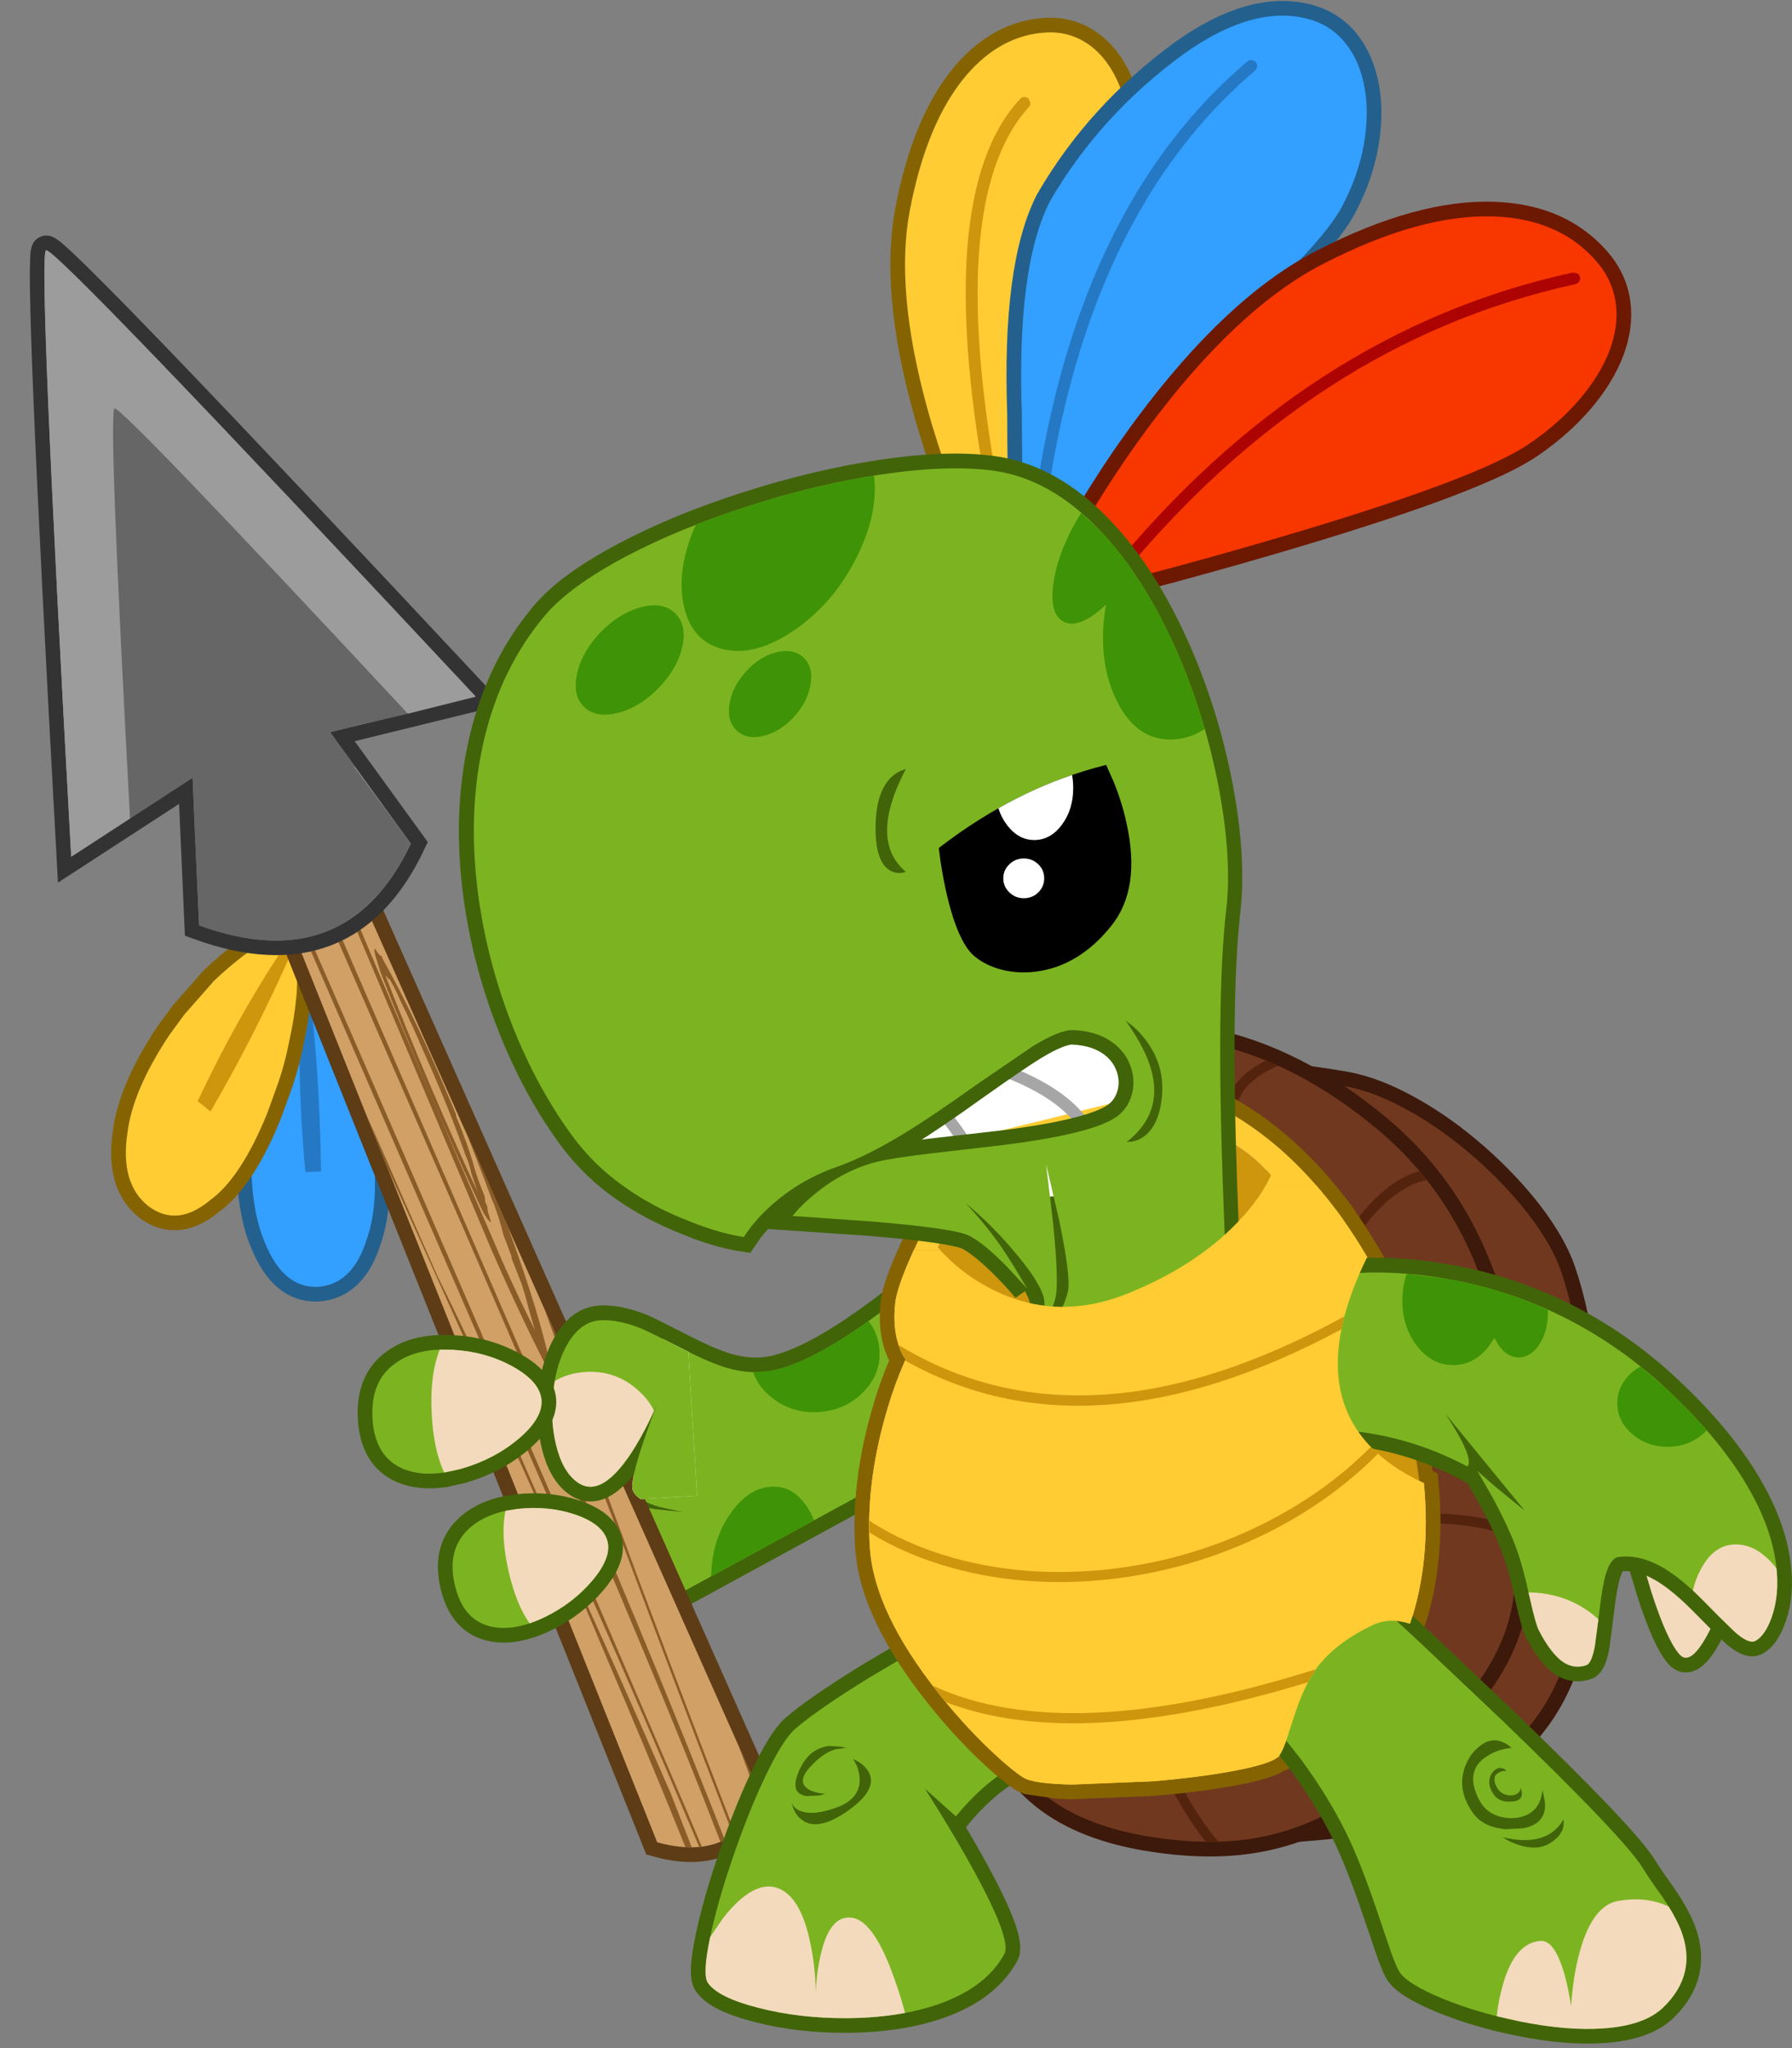 <?xml version="1.0" encoding="UTF-8" standalone="no"?>
<svg xmlns:xlink="http://www.w3.org/1999/xlink" height="628.2px" width="549.85px" xmlns="http://www.w3.org/2000/svg">
  <rect width="100%" height="100%" fill="#808080" stroke="none"/>
  <g transform="matrix(1.0, 0.0, 0.0, 1.0, 289.3, 334.0)">
    <path d="M88.35 -4.1 L95.0 -4.05 Q107.05 -3.65 123.1 -0.9 132.4 0.7 143.3 6.85 153.5 12.55 163.3 21.15 172.85 29.55 179.85 38.65 187.0 48.05 189.7 55.95 194.3 69.35 196.35 88.0 198.15 104.75 197.7 123.55 197.25 140.95 194.95 156.15 192.7 171.1 189.4 179.45 184.6 191.45 175.55 200.3 166.75 208.9 151.85 216.65 139.55 223.0 117.4 225.7 L103.4 226.9 97.7 227.15 86.2 -3.95 88.35 -4.1" fill="#ffffff" fill-rule="evenodd" stroke="none"/>
    <path d="M88.35 -4.1 L86.2 -3.95 97.7 227.15 103.4 226.9 117.4 225.7 Q139.55 223.0 151.85 216.65 166.75 208.9 175.55 200.3 184.6 191.45 189.4 179.45 192.7 171.1 194.95 156.15 197.25 140.95 197.7 123.55 198.15 104.75 196.35 88.0 194.3 69.35 189.7 55.95 187.0 48.05 179.85 38.65 172.85 29.55 163.3 21.15 153.5 12.55 143.3 6.85 132.4 0.7 123.1 -0.9 107.05 -3.65 95.0 -4.05 L88.35 -4.1 Z" fill="none" stroke="#3c190a" stroke-linecap="round" stroke-linejoin="miter" stroke-miterlimit="3.0" stroke-width="9.0"/>
    <path d="M88.35 -4.1 L95.0 -4.05 Q107.05 -3.65 123.1 -0.9 132.4 0.7 143.3 6.85 153.5 12.55 163.3 21.15 172.85 29.55 179.85 38.65 187.0 48.05 189.7 55.95 194.3 69.35 196.35 88.0 198.15 104.75 197.7 123.55 197.25 140.95 194.95 156.15 192.7 171.1 189.4 179.45 184.6 191.45 175.55 200.3 166.75 208.9 151.85 216.65 139.55 223.0 117.4 225.7 L103.4 226.9 97.7 227.15 86.2 -3.95 88.35 -4.1" fill="#70381f" fill-rule="evenodd" stroke="none"/>
    <path d="M-92.6 73.45 Q-89.7 74.7 -79.8 79.75 -71.6 83.95 -66.45 85.5 -58.9 87.7 -52.35 86.4 -40.2 83.95 -20.55 69.55 -10.75 62.4 -3.3 55.6 L-7.9 86.45 -12.45 117.55 -92.85 161.35 -108.2 125.7 Q-102.4 124.35 -96.9 116.9 L-97.6 119.5 Q-98.25 122.55 -97.4 125.05 -96.6 127.55 -88.15 128.9 L-79.85 129.75 -87.0 128.2 Q-94.35 126.0 -95.2 122.9 -95.8 120.55 -92.85 111.15 -90.8 104.8 -87.8 96.9 -90.7 103.65 -94.4 109.75 -104.55 126.25 -112.25 120.55 -116.75 117.25 -118.7 109.1 -120.55 101.45 -119.55 92.7 -118.5 83.7 -114.95 77.85 -110.95 71.3 -105.1 70.95 -99.65 70.65 -92.6 73.45" fill="#ffffff" fill-rule="evenodd" stroke="none"/>
    <path d="M-92.6 73.45 Q-99.65 70.65 -105.1 70.95 -110.95 71.3 -114.95 77.85 -118.5 83.7 -119.55 92.7 -120.55 101.45 -118.7 109.1 -116.75 117.25 -112.25 120.55 -104.55 126.25 -94.4 109.75 -90.7 103.65 -87.8 96.9 -90.8 104.8 -92.85 111.15 -95.8 120.55 -95.2 122.9 -94.35 126.0 -87.0 128.2 L-79.85 129.75 -88.15 128.9 Q-96.6 127.55 -97.4 125.05 -98.25 122.55 -97.6 119.5 L-96.9 116.9 Q-102.4 124.35 -108.2 125.7 L-92.85 161.35 -12.45 117.55 -7.9 86.45 -3.3 55.6 Q-10.75 62.4 -20.55 69.55 -40.2 83.95 -52.35 86.4 -58.9 87.7 -66.45 85.5 -71.6 83.95 -79.8 79.75 -89.7 74.7 -92.6 73.45 Z" fill="none" stroke="#416409" stroke-linecap="round" stroke-linejoin="miter" stroke-miterlimit="3.0" stroke-width="9.0"/>
    <path d="M-92.6 73.45 Q-89.7 74.7 -79.8 79.75 -71.6 83.95 -66.45 85.5 -58.9 87.7 -52.35 86.4 -40.2 83.95 -20.55 69.55 -10.75 62.4 -3.3 55.6 L-7.9 86.45 -12.45 117.55 -92.85 161.35 -108.2 125.7 Q-102.4 124.35 -96.9 116.9 L-97.6 119.5 Q-98.25 122.55 -97.4 125.05 -96.6 127.55 -88.15 128.9 L-79.85 129.75 -87.0 128.2 Q-94.35 126.0 -95.2 122.9 -95.8 120.55 -92.85 111.15 -90.8 104.8 -87.8 96.9 -90.7 103.65 -94.4 109.75 -104.55 126.25 -112.25 120.55 -116.75 117.25 -118.7 109.1 -120.55 101.45 -119.55 92.7 -118.5 83.7 -114.95 77.85 -110.95 71.3 -105.1 70.95 -99.65 70.65 -92.6 73.45" fill="#7cb421" fill-rule="evenodd" stroke="none"/>
    <path d="M-58.2 86.9 L-52.35 86.4 Q-40.9 84.1 -22.8 71.2 -19.75 75.1 -19.45 80.2 -19.0 87.55 -24.5 93.05 -30.0 98.6 -38.15 99.1 -46.35 99.55 -52.45 94.7 -56.65 91.4 -58.2 86.9 M-39.55 132.3 L-71.1 149.5 -71.0 147.35 Q-70.3 137.25 -64.9 129.85 -59.6 122.4 -52.7 122.0 -45.85 121.55 -41.5 128.45 -40.35 130.2 -39.55 132.3" fill="#3f9306" fill-rule="evenodd" stroke="none"/>
    <path d="M-185.8 -22.1 Q-188.65 -27.9 -191.45 -31.0 -193.45 -32.95 -196.0 -33.15 -198.2 -32.6 -200.2 -30.5 -202.95 -27.25 -205.25 -21.0 -207.45 -14.65 -209.0 -8.3 -210.4 -1.5 -211.45 6.35 L-212.1 14.55 Q-213.05 35.7 -207.95 47.3 -202.3 61.1 -191.85 60.7 -181.1 60.0 -176.8 46.2 -172.45 34.15 -175.5 13.0 L-177.0 4.7 Q-178.25 -2.5 -180.95 -10.05 -183.0 -16.35 -185.8 -22.1" fill="#ffffff" fill-rule="evenodd" stroke="none"/>
    <path d="M-185.8 -22.1 Q-188.65 -27.9 -191.45 -31.0 -193.45 -32.95 -196.0 -33.15 -198.2 -32.6 -200.2 -30.5 -202.95 -27.25 -205.25 -21.0 -207.45 -14.65 -209.0 -8.3 -210.4 -1.5 -211.45 6.35 L-212.1 14.55 Q-213.05 35.7 -207.95 47.3 -202.3 61.1 -191.85 60.7 -181.1 60.0 -176.8 46.2 -172.45 34.15 -175.5 13.0 L-177.0 4.7 Q-178.25 -2.5 -180.95 -10.05 -183.0 -16.35 -185.8 -22.1 Z" fill="none" stroke="#23608e" stroke-linecap="square" stroke-linejoin="miter" stroke-miterlimit="3.0" stroke-width="9.0"/>
    <path d="M-191.45 -31.0 Q-193.45 -32.95 -196.0 -33.15 -198.2 -32.6 -200.2 -30.5 -202.95 -27.25 -205.25 -21.0 -207.45 -14.65 -209.0 -8.3 -210.4 -1.5 -211.45 6.35 L-212.1 14.55 Q-213.05 35.7 -207.95 47.3 -202.3 61.1 -191.85 60.7 -181.1 60.0 -176.8 46.2 -172.45 34.15 -175.5 13.0 L-177.0 4.7 Q-178.25 -2.5 -180.95 -10.05 -183.0 -16.35 -185.8 -22.1 -188.65 -27.9 -191.45 -31.0" fill="#339fff" fill-rule="evenodd" stroke="none"/>
    <path d="M-195.6 -41.25 L-196.4 -41.2 Q-198.8 -8.4 -195.6 25.5 L-190.8 25.3 Q-191.15 -8.05 -195.6 -41.25" fill="#2579c4" fill-rule="evenodd" stroke="none"/>
    <path d="M-198.5 -39.75 Q-199.15 -42.7 -201.0 -44.7 -203.05 -45.7 -205.7 -45.4 -209.5 -44.6 -214.4 -41.05 -219.3 -37.3 -223.65 -33.15 L-232.8 -22.75 -237.4 -16.45 Q-248.6 0.45 -250.2 13.5 -252.5 28.85 -243.95 35.8 -235.05 42.65 -224.8 34.1 -215.4 27.25 -207.4 7.7 L-204.5 -0.3 Q-202.0 -7.1 -200.45 -15.15 -198.95 -21.8 -198.35 -28.5 -197.8 -35.25 -198.5 -39.75" fill="#ffffff" fill-rule="evenodd" stroke="none"/>
    <path d="M-198.5 -39.75 Q-199.15 -42.7 -201.0 -44.7 -203.05 -45.7 -205.7 -45.4 -209.5 -44.6 -214.4 -41.05 -219.3 -37.3 -223.65 -33.15 L-232.8 -22.75 -237.4 -16.45 Q-248.6 0.45 -250.2 13.5 -252.5 28.85 -243.95 35.8 -235.05 42.65 -224.8 34.1 -215.4 27.25 -207.4 7.7 L-204.5 -0.3 Q-202.0 -7.1 -200.45 -15.15 -198.95 -21.8 -198.35 -28.5 -197.8 -35.25 -198.5 -39.75 Z" fill="none" stroke="#856301" stroke-linecap="square" stroke-linejoin="miter" stroke-miterlimit="3.0" stroke-width="9.0"/>
    <path d="M-214.4 -41.05 Q-219.3 -37.3 -223.65 -33.15 L-232.8 -22.75 -237.4 -16.45 Q-248.6 0.45 -250.2 13.5 -252.5 28.85 -243.95 35.8 -235.05 42.65 -224.8 34.1 -215.4 27.25 -207.4 7.7 L-204.5 -0.3 Q-202.0 -7.1 -200.45 -15.15 -198.95 -21.8 -198.35 -28.5 -197.8 -35.25 -198.5 -39.75 -199.15 -42.7 -201.0 -44.7 -203.05 -45.7 -205.7 -45.4 -209.5 -44.6 -214.4 -41.05" fill="#ffcc33" fill-rule="evenodd" stroke="none"/>
    <path d="M-195.8 -51.35 L-196.45 -51.9 Q-214.5 -26.4 -228.65 3.75 L-224.7 6.9 Q-208.55 -20.85 -195.8 -51.35" fill="#cd960d" fill-rule="evenodd" stroke="none"/>
    <path d="M-205.5 -63.5 L-87.65 231.05 Q-64.7 237.45 -55.55 217.5 L-184.45 -72.4 -205.5 -63.5" fill="#ffffff" fill-rule="evenodd" stroke="none"/>
    <path d="M-205.5 -63.5 L-87.65 231.05 Q-64.7 237.45 -55.55 217.5 L-184.45 -72.4 -205.5 -63.5 Z" fill="none" stroke="#5d3c16" stroke-linecap="square" stroke-linejoin="miter" stroke-miterlimit="3.0" stroke-width="9.0"/>
    <path d="M-205.5 -63.5 L-87.65 231.05 Q-64.7 237.45 -55.55 217.5 L-184.45 -72.4 -205.5 -63.5" fill="#d0a067" fill-rule="evenodd" stroke="none"/>
    <path d="M-189.1 -70.5 L-138.55 49.2 Q-130.0 68.8 -122.1 84.25 -119.05 90.3 -120.05 86.65 -123.2 70.35 -133.45 42.35 L-147.45 10.35 Q-142.75 22.15 -138.4 33.85 L-137.95 34.85 -137.55 35.85 Q-135.95 40.15 -134.85 44.7 L-132.35 51.3 -132.35 51.9 -131.85 53.15 -129.2 59.9 -128.4 62.5 -127.95 64.1 -126.45 69.65 -125.1 74.1 Q-129.55 65.35 -134.55 54.25 -162.15 -9.3 -187.95 -71.0 L-189.1 -70.5 M-195.4 -67.85 L-155.1 24.45 Q-122.9 98.15 -92.1 171.8 -79.4 201.95 -68.2 231.0 L-66.85 230.45 Q-87.7 177.3 -111.7 121.55 L-194.05 -68.4 -195.4 -67.85 M-173.5 -41.8 Q-174.05 -43.05 -174.25 -42.95 -174.7 -42.75 -173.9 -40.2 L-172.55 -35.8 Q-158.4 0.25 -141.95 35.95 L-140.85 38.15 -139.85 39.75 -139.3 40.4 -138.85 40.8 -138.65 40.7 -138.85 40.2 -139.35 38.4 Q-139.7 37.65 -139.75 36.2 L-140.15 35.2 -140.4 34.7 Q-140.6 34.2 -140.4 34.1 L-140.65 32.75 Q-142.45 28.5 -143.7 24.35 -145.55 17.5 -149.3 8.5 L-149.45 7.65 -149.65 7.15 -151.35 3.15 -152.4 0.65 Q-162.15 -22.5 -171.75 -39.65 L-172.3 -40.9 Q-172.75 -40.7 -173.05 -41.4 L-173.5 -41.8 M-175.75 -52.9 L-184.35 -72.5 -185.45 -72.05 -185.75 -72.8 Q-180.65 -63.15 -175.75 -52.9 M-203.5 -64.4 L-183.45 -18.2 -108.1 155.35 Q-91.0 193.95 -74.7 232.6 L-73.9 232.55 -79.45 219.35 -126.05 110.9 Q-164.2 22.45 -202.4 -64.9 L-203.5 -64.4 M-112.45 90.8 L-114.35 85.1 -122.05 68.1 -116.95 82.05 Q-115.8 85.4 -115.0 89.2 -113.75 92.8 -112.85 96.85 L-112.65 97.9 Q-112.45 98.4 -112.7 98.5 L-112.15 99.75 -111.3 102.3 -110.8 103.55 -110.45 104.3 -109.6 106.3 -109.65 106.9 -109.15 108.15 Q-109.35 108.25 -109.0 109.0 L-108.05 111.25 -107.55 112.5 -107.8 113.2 -106.75 115.7 -106.3 116.7 -105.2 120.6 -104.55 122.1 Q-104.25 122.85 -104.25 123.45 -103.95 124.2 -103.95 124.8 L-98.1 139.9 Q-81.6 184.1 -64.35 228.8 L-63.65 228.5 Q-84.35 175.0 -102.65 125.4 -103.15 122.35 -104.8 117.75 -107.7 109.05 -109.5 101.55 -110.1 98.85 -110.85 97.1 L-111.45 94.5 Q-111.45 93.9 -112.45 90.8 M-170.55 -34.25 Q-170.05 -33.6 -169.8 -33.7 -168.05 -30.9 -166.6 -27.4 -162.9 -19.9 -159.3 -11.4 -151.4 6.15 -146.6 19.95 L-146.3 20.7 Q-145.2 23.2 -144.75 25.65 L-142.75 31.6 Q-157.9 -1.1 -170.8 -34.15 -171.0 -34.65 -170.75 -34.75 L-170.55 -34.25 M-103.4 173.9 Q-90.5 204.05 -78.95 232.6 L-77.0 232.7 -83.5 216.05 Q-102.05 173.35 -120.9 132.5 L-128.6 114.9 Q-142.05 83.6 -154.95 57.6 L-160.75 44.5 -173.4 15.7 -177.95 5.6 -176.45 9.05 -170.4 24.15 -169.85 25.4 -109.5 159.45 -103.4 173.9 M-62.1 202.6 L-63.35 199.6 -54.05 224.75 Q-55.1 221.7 -56.25 218.95 L-55.5 217.45 -62.1 202.6" fill="#8a5c28" fill-rule="evenodd" stroke="none"/>
    <path d="M-188.05 -109.45 L-143.35 -120.4 Q-272.4 -258.4 -275.15 -257.25 -277.65 -256.2 -267.45 -71.3 L-230.2 -95.5 -228.2 -50.2 Q-182.9 -33.8 -163.25 -75.25 L-188.05 -109.45" fill="#ffffff" fill-rule="evenodd" stroke="none"/>
    <path d="M-188.05 -109.45 L-163.25 -75.25 Q-182.9 -33.8 -228.2 -50.2 L-230.2 -95.5 -267.45 -71.3 Q-277.65 -256.2 -275.15 -257.25 -272.4 -258.4 -143.35 -120.4 L-188.05 -109.45 Z" fill="none" stroke="#333333" stroke-linecap="square" stroke-linejoin="miter" stroke-miterlimit="3.0" stroke-width="9.0"/>
    <path d="M-188.05 -109.45 L-143.35 -120.4 Q-272.4 -258.4 -275.15 -257.25 -277.65 -256.2 -267.45 -71.3 L-230.2 -95.5 -228.2 -50.2 Q-182.9 -33.8 -163.25 -75.25 L-188.05 -109.45" fill="#9c9c9c" fill-rule="evenodd" stroke="none"/>
    <path d="M-249.4 -82.95 Q-256.15 -207.85 -254.15 -208.7 -252.15 -209.55 -164.15 -115.1 L-143.4 -120.3 Q-272.45 -258.3 -275.2 -257.15 -277.7 -256.1 -267.45 -71.2 L-249.4 -82.95" fill="#9c9c9c" fill-rule="evenodd" stroke="none"/>
    <path d="M-249.4 -82.95 L-230.2 -95.45 -229.6 -80.1 -228.2 -50.15 Q-182.95 -33.7 -163.3 -75.25 L-180.6 -98.8 -180.35 -98.9 -188.05 -109.45 -164.15 -115.1 Q-252.15 -209.55 -254.15 -208.7 -256.15 -207.85 -249.4 -82.95" fill="#666666" fill-rule="evenodd" stroke="none"/>
    <path d="M-90.0 74.65 L-79.8 79.75 -78.1 80.6 -75.4 124.75 -92.7 125.8 Q-94.75 124.5 -95.2 122.9 -95.8 120.55 -92.85 111.15 -90.8 104.8 -87.8 96.9 -90.7 103.65 -94.4 109.75 -104.55 126.25 -112.25 120.55 -116.75 117.25 -118.7 109.1 -120.55 101.45 -119.55 92.7 -118.5 83.7 -114.95 77.85 -110.95 71.3 -105.1 70.95 -99.65 70.65 -92.6 73.45 L-90.0 74.65" fill="#ffffff" fill-rule="evenodd" stroke="none"/>
    <path d="M-90.0 74.65 L-92.6 73.45 Q-99.65 70.65 -105.1 70.95 -110.95 71.3 -114.95 77.85 -118.5 83.7 -119.55 92.7 -120.55 101.45 -118.7 109.1 -116.75 117.25 -112.25 120.55 -104.55 126.25 -94.4 109.75 -90.7 103.65 -87.8 96.9" fill="none" stroke="#416409" stroke-linecap="round" stroke-linejoin="miter" stroke-miterlimit="3.0" stroke-width="9.0"/>
    <path d="M-92.6 73.45 Q-89.7 74.7 -79.8 79.75 L-78.1 80.6 -75.4 124.75 -92.7 125.8 Q-94.75 124.5 -95.2 122.9 -95.8 120.55 -92.85 111.15 -90.8 104.8 -87.8 96.9 -90.7 103.65 -94.4 109.75 -104.55 126.25 -112.25 120.55 -116.75 117.25 -118.7 109.1 -120.55 101.45 -119.55 92.7 -118.5 83.7 -114.95 77.85 -110.95 71.3 -105.1 70.95 -99.65 70.65 -92.6 73.45" fill="#7cb421" fill-rule="evenodd" stroke="none"/>
    <path d="M-109.6 86.8 Q-100.5 86.25 -93.7 92.25 -90.4 95.1 -88.6 98.7 -91.2 104.45 -94.4 109.75 -104.55 126.25 -112.25 120.55 -116.75 117.25 -118.7 109.1 -120.55 101.45 -119.55 92.7 L-119.05 89.55 Q-114.85 87.1 -109.6 86.8" fill="#f3dabd" fill-rule="evenodd" stroke="none"/>
    <path d="M-167.95 84.1 Q-162.6 80.25 -154.35 79.95 L-150.4 80.0 Q-140.4 80.55 -132.2 85.0 -123.7 89.65 -123.15 95.3 -122.65 101.0 -130.35 107.45 -137.8 113.65 -147.8 116.5 L-153.0 117.65 Q-160.45 118.75 -165.85 116.4 -174.3 112.65 -175.0 101.15 -175.7 89.55 -167.95 84.1" fill="#ffffff" fill-rule="evenodd" stroke="none"/>
    <path d="M-167.95 84.1 Q-175.7 89.55 -175.0 101.15 -174.3 112.65 -165.85 116.4 -160.45 118.75 -153.0 117.65 L-147.8 116.5 Q-137.8 113.65 -130.35 107.45 -122.65 101.0 -123.15 95.3 -123.7 89.65 -132.2 85.0 -140.4 80.55 -150.4 80.0 L-154.35 79.95 Q-162.6 80.25 -167.95 84.1 Z" fill="none" stroke="#416409" stroke-linecap="round" stroke-linejoin="miter" stroke-miterlimit="3.0" stroke-width="9.0"/>
    <path d="M-175.0 101.15 Q-175.7 89.55 -167.95 84.1 -161.35 79.35 -150.4 80.0 -140.4 80.55 -132.2 85.0 -123.7 89.65 -123.15 95.3 -122.65 101.0 -130.35 107.45 -137.8 113.65 -147.8 116.5 -158.65 119.55 -165.85 116.4 -174.3 112.65 -175.0 101.15" fill="#7cb421" fill-rule="evenodd" stroke="none"/>
    <path d="M-156.8 100.3 Q-157.55 87.85 -154.35 79.95 L-150.4 80.0 Q-140.4 80.55 -132.2 85.0 -123.7 89.65 -123.15 95.3 -122.65 101.0 -130.35 107.45 -137.8 113.65 -147.8 116.5 L-153.0 117.65 Q-156.15 111.0 -156.8 100.3" fill="#f3dabd" fill-rule="evenodd" stroke="none"/>
    <path d="M-146.0 135.45 Q-141.7 131.05 -134.2 129.4 L-130.5 128.8 Q-121.15 127.75 -112.9 130.5 -104.4 133.4 -102.95 138.55 -101.5 143.65 -107.6 150.85 -113.45 157.75 -122.15 162.0 -124.55 163.15 -126.8 163.9 -133.45 166.15 -138.8 164.85 -147.2 162.85 -149.7 152.3 -152.25 141.8 -146.0 135.45" fill="#ffffff" fill-rule="evenodd" stroke="none"/>
    <path d="M-146.0 135.45 Q-152.25 141.8 -149.7 152.3 -147.2 162.85 -138.8 164.85 -133.45 166.15 -126.8 163.9 -124.55 163.15 -122.15 162.0 -113.45 157.75 -107.6 150.85 -101.5 143.65 -102.95 138.55 -104.4 133.4 -112.9 130.5 -121.15 127.75 -130.5 128.8 L-134.2 129.4 Q-141.7 131.05 -146.0 135.45 Z" fill="none" stroke="#416409" stroke-linecap="round" stroke-linejoin="miter" stroke-miterlimit="3.0" stroke-width="9.0"/>
    <path d="M-149.7 152.3 Q-152.25 141.8 -146.0 135.45 -140.65 130.0 -130.5 128.8 -121.15 127.75 -112.9 130.5 -104.4 133.4 -102.95 138.55 -101.5 143.65 -107.6 150.85 -113.45 157.75 -122.15 162.0 -131.65 166.55 -138.8 164.85 -147.2 162.85 -149.7 152.3" fill="#7cb421" fill-rule="evenodd" stroke="none"/>
    <path d="M-133.1 148.55 Q-135.8 137.2 -134.2 129.4 L-130.5 128.8 Q-121.15 127.75 -112.9 130.5 -104.4 133.4 -102.95 138.55 -101.5 143.65 -107.6 150.85 -113.45 157.75 -122.15 162.0 -124.55 163.15 -126.8 163.9 -130.75 158.35 -133.1 148.55" fill="#f3dabd" fill-rule="evenodd" stroke="none"/>
    <path d="M-22.4 180.45 L-7.5 171.65 10.95 188.2 29.35 204.45 Q16.0 208.5 4.0 223.1 L-5.5 214.6 -1.15 221.55 Q4.05 229.95 8.15 237.3 21.35 260.9 18.85 265.35 13.3 275.45 -0.9 280.55 -13.15 284.9 -29.55 285.0 -44.2 285.05 -56.7 281.8 -69.05 278.65 -72.1 274.15 -73.8 271.65 -71.45 260.4 -69.3 250.0 -64.6 236.2 -59.85 222.25 -54.8 211.55 -49.25 199.75 -45.4 196.35 -38.6 190.45 -22.4 180.45" fill="#ffffff" fill-rule="evenodd" stroke="none"/>
    <path d="M-22.4 180.45 Q-38.6 190.45 -45.4 196.35 -49.25 199.75 -54.8 211.55 -59.85 222.25 -64.6 236.2 -69.3 250.0 -71.45 260.4 -73.8 271.65 -72.1 274.15 -69.05 278.65 -56.7 281.8 -44.2 285.05 -29.55 285.0 -13.15 284.9 -0.9 280.55 13.3 275.45 18.85 265.35 21.35 260.9 8.15 237.3 4.05 229.95 -1.15 221.55 L-5.5 214.6 4.0 223.1 Q16.0 208.5 29.35 204.45 L10.95 188.2 -7.5 171.65 -22.4 180.45 Z" fill="none" stroke="#416409" stroke-linecap="round" stroke-linejoin="miter" stroke-miterlimit="3.0" stroke-width="9.0"/>
    <path d="M-22.4 180.45 L-7.5 171.65 10.95 188.2 29.35 204.45 Q16.0 208.5 4.0 223.1 L-5.5 214.6 -1.15 221.55 Q4.05 229.95 8.15 237.3 21.35 260.9 18.85 265.35 13.3 275.45 -0.9 280.55 -13.15 284.9 -29.55 285.0 -44.2 285.05 -56.7 281.8 -69.05 278.65 -72.1 274.15 -73.8 271.65 -71.45 260.4 -69.3 250.0 -64.6 236.2 -59.85 222.25 -54.8 211.55 -49.25 199.75 -45.4 196.35 -38.6 190.45 -22.4 180.45" fill="#7cb421" fill-rule="evenodd" stroke="none"/>
    <path d="M80.3 -14.4 Q107.65 -9.05 133.25 12.3 159.7 34.35 168.7 69.95 171.95 82.65 173.25 98.45 L174.0 111.15 174.5 122.25 175.65 141.2 Q176.05 151.4 174.65 158.75 172.85 168.05 167.7 176.75 161.95 186.5 151.15 197.05 139.75 208.2 129.65 215.25 119.3 222.45 109.15 226.2 99.05 229.95 88.0 230.7 77.35 231.45 64.55 229.5 43.6 226.35 31.35 216.6 27.5 213.55 25.0 210.25 L23.3 207.5 Q22.95 207.5 19.9 145.6 L58.1 -15.45 59.65 -15.65 64.1 -15.9 Q71.75 -16.05 80.3 -14.4" fill="#ffffff" fill-rule="evenodd" stroke="none"/>
    <path d="M80.3 -14.4 Q71.75 -16.05 64.1 -15.9 L59.65 -15.65 58.1 -15.45 19.9 145.6 Q22.95 207.5 23.3 207.5 L25.0 210.25 Q27.5 213.55 31.35 216.6 43.6 226.35 64.55 229.5 77.35 231.45 88.0 230.7 99.05 229.95 109.15 226.2 119.3 222.45 129.65 215.25 139.75 208.2 151.15 197.05 161.95 186.5 167.7 176.75 172.85 168.05 174.65 158.75 176.05 151.4 175.65 141.2 L174.5 122.25 174.0 111.15 173.25 98.45 Q171.95 82.65 168.7 69.95 159.7 34.35 133.25 12.3 107.65 -9.05 80.3 -14.4 Z" fill="none" stroke="#3c190a" stroke-linecap="round" stroke-linejoin="miter" stroke-miterlimit="3.0" stroke-width="9.0"/>
    <path d="M80.3 -14.4 Q107.65 -9.05 133.25 12.3 159.7 34.35 168.7 69.95 171.95 82.65 173.25 98.45 L174.0 111.15 174.5 122.25 175.65 141.2 Q176.05 151.4 174.65 158.75 172.85 168.05 167.7 176.75 161.95 186.5 151.15 197.05 139.75 208.2 129.65 215.25 119.3 222.45 109.15 226.2 99.05 229.95 88.0 230.7 77.35 231.45 64.55 229.5 43.6 226.35 31.35 216.6 27.5 213.55 25.0 210.25 L23.3 207.5 Q22.95 207.5 19.9 145.6 L58.1 -15.45 59.65 -15.65 64.1 -15.9 Q71.75 -16.05 80.3 -14.4" fill="#70381f" fill-rule="evenodd" stroke="none"/>
    <path d="M103.05 -7.2 Q88.6 -1.05 89.75 10.45 89.85 11.05 89.45 11.55 89.05 12.05 88.45 12.15 87.8 12.2 87.3 11.8 86.8 11.4 86.75 10.8 85.15 -1.75 99.15 -8.75 L99.1 -8.75 102.85 -7.15 103.05 -7.2 M146.25 25.2 L148.5 27.9 Q134.85 30.85 122.7 52.4 L121.8 53.1 120.65 53.0 119.95 52.05 Q119.75 51.45 120.05 50.9 132.35 29.05 146.25 25.2 M175.2 134.4 L175.45 137.8 Q159.5 131.0 131.05 134.25 130.4 134.35 129.9 133.95 129.4 133.55 129.35 132.95 129.25 132.3 129.7 131.8 130.05 131.3 130.7 131.25 159.3 127.95 175.75 134.6 L175.2 134.4 M64.15 200.95 Q63.95 200.35 64.2 199.8 64.45 199.2 65.05 199.0 65.65 198.75 66.2 199.0 L67.0 199.85 Q74.1 218.5 84.6 230.9 L80.65 230.9 Q70.95 218.65 64.15 200.95" fill="#54230d" fill-rule="evenodd" stroke="none"/>
    <path d="M99.2 29.35 L99.05 29.6 99.1 29.55 99.2 29.35 M117.3 32.8 L121.3 37.8 124.4 42.35 125.65 44.25 125.75 44.4 130.2 51.55 Q135.6 60.45 140.7 86.2 143.35 99.75 146.2 120.25 L147.6 120.9 Q149.85 144.95 143.35 164.05 L142.05 163.65 142.0 163.7 Q140.15 167.55 134.85 174.4 129.75 180.95 123.4 187.75 116.8 194.8 111.45 199.35 105.55 204.45 102.75 204.95 100.15 207.15 88.75 209.25 78.2 211.2 64.3 212.35 L39.6 213.35 37.7 213.3 37.3 213.25 36.25 213.25 35.3 213.2 26.3 211.9 24.8 211.25 Q21.0 208.9 14.05 202.3 5.9 194.45 -1.25 185.4 -21.05 160.5 -22.4 140.7 -23.65 121.65 -17.65 100.35 -15.8 93.7 -13.4 87.6 L-11.4 82.85 Q-12.55 81.55 -13.5 78.75 -15.45 73.1 -14.6 65.6 -14.05 60.7 -8.95 49.5 -6.25 43.55 -2.15 35.7 3.6 24.55 9.25 14.85 L40.0 7.3 70.8 -0.4 Q95.65 7.75 114.7 29.7 L117.3 32.8" fill="#ffffff" fill-rule="evenodd" stroke="none"/>
    <path d="M99.2 29.35 L99.1 29.55 99.05 29.6 99.2 29.35 M117.3 32.8 L121.3 37.8 124.4 42.35 125.65 44.25 125.75 44.4 130.2 51.55 Q135.6 60.45 140.7 86.2 143.35 99.75 146.2 120.25 L147.6 120.9 Q149.85 144.95 143.35 164.05 L142.05 163.65 142.0 163.7 Q140.15 167.55 134.85 174.4 129.75 180.95 123.4 187.75 116.8 194.8 111.45 199.35 105.55 204.45 102.75 204.95 100.15 207.15 88.75 209.25 78.2 211.2 64.3 212.35 L39.6 213.35 37.7 213.3 37.3 213.25 36.25 213.25 35.3 213.2 26.3 211.9 24.8 211.25 Q21.0 208.9 14.05 202.3 5.9 194.45 -1.25 185.4 -21.05 160.5 -22.4 140.7 -23.65 121.65 -17.65 100.35 -15.8 93.7 -13.4 87.6 L-11.4 82.85 Q-12.55 81.55 -13.5 78.75 -15.45 73.1 -14.6 65.6 -14.05 60.7 -8.95 49.5 -6.25 43.55 -2.15 35.7 3.6 24.55 9.25 14.85 L40.0 7.3 70.8 -0.4 Q95.65 7.75 114.7 29.7 L117.3 32.8" fill="none" stroke="#856301" stroke-linecap="round" stroke-linejoin="miter" stroke-miterlimit="3.0" stroke-width="9.0"/>
    <path d="M68.9 3.1 Q68.9 18.2 53.75 28.85 38.65 39.5 17.3 39.5 -4.05 39.5 -19.2 28.85 -34.25 18.2 -34.25 3.1 -34.25 -12.0 -19.2 -22.6 -4.05 -33.3 17.3 -33.3 38.65 -33.3 53.75 -22.6 68.9 -12.0 68.9 3.1" fill="#ffffff" fill-rule="evenodd" stroke="none"/>
    <path d="M143.35 164.05 Q137.05 162.0 131.95 164.4 121.75 169.2 115.8 176.2 111.3 181.5 107.55 193.1 L105.1 200.65 Q103.85 204.05 102.75 204.95 100.15 207.15 88.75 209.25 78.2 211.2 64.3 212.35 L39.6 213.35 Q27.85 213.1 24.8 211.25 21.0 208.9 14.05 202.3 5.9 194.45 -1.25 185.4 -21.05 160.5 -22.4 140.7 -23.65 121.65 -17.65 100.35 -15.8 93.7 -13.4 87.6 L-11.4 82.85 Q-12.55 81.55 -13.5 78.75 -15.45 73.1 -14.6 65.6 -13.8 58.1 -2.15 35.7 3.6 24.55 9.25 14.85 L40.0 7.3 70.8 -0.4 Q106.55 11.35 130.2 51.55 105.75 101.4 147.6 120.9 149.85 144.95 143.35 164.05 M92.0 39.2 Q96.1 34.7 98.75 30.15 L100.6 26.5 Q99.5 25.0 97.25 22.85 92.8 18.6 87.1 15.6 68.95 6.1 45.6 13.0 22.25 19.85 8.0 34.9 3.55 39.6 0.55 44.5 L-1.6 48.5 -0.55 49.75 2.55 52.8 Q7.9 57.7 14.3 61.05 34.55 71.7 56.8 62.7 78.95 53.75 92.0 39.2" fill="#ffcc33" fill-rule="evenodd" stroke="none"/>
    <path d="M99.05 29.6 L99.1 29.55 114.55 29.55 121.3 37.8 Q124.3 41.9 130.2 51.55 135.6 60.45 140.7 86.2 143.35 99.85 146.25 120.55 147.75 131.4 146.75 143.2 145.65 156.1 142.0 163.7 140.15 167.55 134.85 174.4 129.75 180.95 123.4 187.75 116.8 194.8 111.45 199.35 105.55 204.45 102.75 204.95 L88.5 207.35 64.1 210.65 Q30.25 214.6 24.8 211.25 21.0 208.9 14.05 202.3 5.9 194.45 -1.25 185.4 -21.05 160.5 -22.4 140.7 -23.65 121.65 -17.65 100.35 -15.8 93.7 -13.4 87.6 L-11.4 82.85 Q-12.55 81.55 -13.5 78.75 -15.45 73.1 -14.6 65.6 -14.05 60.7 -8.95 49.5 L-0.75 49.5 -1.6 48.5 0.55 44.5 Q3.55 39.6 8.0 34.9 22.25 19.85 45.6 13.0 68.95 6.1 87.1 15.6 92.8 18.6 97.25 22.85 99.5 25.0 100.6 26.5 L99.05 29.6" fill="#cd960d" fill-rule="evenodd" stroke="none"/>
    <path d="M214.5 144.65 L213.4 140.55 Q213.2 140.55 216.85 137.3 L220.5 134.1 241.85 150.0 Q239.4 157.6 236.15 164.35 229.75 177.8 225.95 173.35 222.1 168.9 217.4 154.3 L214.5 144.65" fill="#ffffff" fill-rule="evenodd" stroke="none"/>
    <path d="M214.5 144.65 L217.4 154.3 Q222.1 168.9 225.95 173.35 229.75 177.8 236.15 164.35 239.4 157.6 241.85 150.0 L220.5 134.1 216.85 137.3 Q213.2 140.55 213.4 140.55 L214.5 144.65 Z" fill="none" stroke="#416409" stroke-linecap="round" stroke-linejoin="miter" stroke-miterlimit="3.0" stroke-width="9.0"/>
    <path d="M214.5 144.65 L213.4 140.55 Q213.2 140.55 216.85 137.3 L220.5 134.1 241.85 150.0 Q239.4 157.6 236.15 164.35 229.75 177.8 225.95 173.35 222.1 168.9 217.4 154.3 L214.5 144.65" fill="#f3dabd" fill-rule="evenodd" stroke="none"/>
    <path d="M134.9 159.15 L146.15 169.55 171.55 193.6 Q209.25 229.9 214.75 238.95 216.2 241.4 220.55 247.45 224.6 253.4 226.4 257.85 231.7 271.3 221.15 281.6 215.35 287.3 202.5 288.15 191.45 288.9 177.05 286.0 164.25 283.45 153.45 279.05 142.9 274.7 140.3 271.1 139.25 269.6 137.55 264.85 L133.95 254.25 Q128.3 237.4 123.75 228.15 118.15 216.8 109.75 205.45 L104.5 198.75 102.45 196.35 105.15 163.85 134.9 159.15" fill="#ffffff" fill-rule="evenodd" stroke="none"/>
    <path d="M134.9 159.15 L105.15 163.85 102.45 196.35 104.5 198.75 109.75 205.45 Q118.15 216.8 123.75 228.15 128.3 237.4 133.95 254.25 L137.55 264.85 Q139.25 269.6 140.3 271.1 142.9 274.7 153.45 279.05 164.25 283.45 177.05 286.0 191.45 288.9 202.5 288.15 215.35 287.3 221.15 281.6 231.7 271.3 226.4 257.85 224.6 253.4 220.55 247.45 216.2 241.4 214.75 238.95 209.25 229.9 171.55 193.6 L146.15 169.55 134.9 159.15 Z" fill="none" stroke="#416409" stroke-linecap="round" stroke-linejoin="miter" stroke-miterlimit="3.0" stroke-width="9.0"/>
    <path d="M134.9 159.15 L146.15 169.55 171.55 193.6 Q209.25 229.9 214.75 238.95 216.2 241.4 220.55 247.45 224.6 253.4 226.4 257.85 231.7 271.3 221.15 281.6 215.35 287.3 202.5 288.15 191.45 288.9 177.05 286.0 164.25 283.45 153.45 279.05 142.9 274.7 140.3 271.1 139.25 269.6 137.55 264.85 L133.95 254.25 Q128.3 237.4 123.75 228.15 118.15 216.8 109.75 205.45 L104.5 198.75 102.45 196.35 105.15 163.85 134.9 159.15" fill="#7cb421" fill-rule="evenodd" stroke="none"/>
    <path d="M-11.05 -5.75 Q-10.35 -5.8 -9.75 -5.25 10.2 12.35 15.45 31.6 15.65 32.35 15.3 33.0 14.95 33.65 14.2 33.85 L12.85 33.65 Q12.15 33.3 11.95 32.55 6.85 14.25 -12.15 -2.55 -12.75 -3.05 -12.8 -3.8 -12.8 -4.55 -12.3 -5.1 -11.85 -5.7 -11.05 -5.75 M8.4 -10.35 L9.8 -10.5 Q42.95 -0.95 48.25 17.0 48.45 17.7 48.1 18.4 L47.05 19.25 45.65 19.15 Q45.0 18.8 44.75 18.05 39.55 1.8 8.75 -7.0 8.05 -7.25 7.7 -7.9 7.3 -8.55 7.55 -9.25 7.75 -10.0 8.4 -10.35" fill="#a6a6a6" fill-rule="evenodd" stroke="none"/>
    <path d="M-4.85 -209.05 Q-14.75 -245.25 -10.15 -269.4 -4.95 -296.6 7.15 -310.85 17.8 -323.3 31.85 -324.05 38.15 -324.35 43.35 -321.25 48.3 -318.35 51.8 -312.55 55.15 -306.95 56.7 -299.25 58.25 -291.5 57.75 -282.6 56.9 -267.7 39.0 -222.0 33.35 -207.7 26.7 -192.1 L21.2 -179.3 13.5 -178.4 5.95 -177.65 2.4 -186.6 Q-1.75 -197.75 -4.85 -209.05" fill="#ffffff" fill-rule="evenodd" stroke="none"/>
    <path d="M-4.85 -209.05 Q-14.75 -245.25 -10.15 -269.4 -4.95 -296.6 7.15 -310.85 17.8 -323.3 31.85 -324.05 38.15 -324.35 43.35 -321.25 48.3 -318.35 51.8 -312.55 55.15 -306.95 56.7 -299.25 58.25 -291.5 57.75 -282.6 56.9 -267.7 39.0 -222.0 33.35 -207.7 26.7 -192.1 L21.2 -179.3 13.5 -178.4 5.95 -177.65 2.4 -186.6 Q-1.75 -197.75 -4.85 -209.05 Z" fill="none" stroke="#856301" stroke-linecap="round" stroke-linejoin="miter" stroke-miterlimit="3.0" stroke-width="9.0"/>
    <path d="M-4.85 -209.05 Q-14.75 -245.25 -10.15 -269.4 -4.95 -296.6 7.15 -310.85 17.8 -323.3 31.85 -324.05 38.15 -324.35 43.35 -321.25 48.3 -318.35 51.8 -312.55 55.15 -306.95 56.7 -299.25 58.25 -291.5 57.75 -282.6 56.9 -267.7 39.0 -222.0 33.35 -207.7 26.7 -192.1 L21.2 -179.3 13.5 -178.4 5.95 -177.65 2.4 -186.6 Q-1.75 -197.75 -4.85 -209.05" fill="#ffcc33" fill-rule="evenodd" stroke="none"/>
    <path d="M24.25 -206.9 Q22.6 -252.2 32.85 -272.25 48.2 -298.7 73.9 -317.45 94.95 -332.45 111.65 -328.3 119.0 -326.45 123.55 -320.75 127.9 -315.3 129.4 -307.15 130.85 -299.1 129.15 -289.55 127.45 -280.0 122.45 -270.6 118.2 -262.75 105.45 -250.05 92.2 -238.95 74.9 -215.15 64.45 -198.65 52.7 -177.75 47.7 -169.45 42.5 -161.6 L33.75 -162.65 Q25.05 -164.25 25.25 -164.45 L24.7 -176.6 Q24.25 -191.95 24.25 -206.9" fill="#ffffff" fill-rule="evenodd" stroke="none"/>
    <path d="M24.25 -206.9 Q22.6 -252.2 32.85 -272.25 48.2 -298.7 73.9 -317.45 94.95 -332.45 111.65 -328.3 119.0 -326.45 123.55 -320.75 127.9 -315.3 129.4 -307.15 130.85 -299.1 129.15 -289.55 127.45 -280.0 122.45 -270.6 118.2 -262.75 105.45 -250.05 92.2 -238.95 74.9 -215.15 64.45 -198.65 52.7 -177.75 47.7 -169.45 42.5 -161.6 L33.75 -162.65 Q25.05 -164.25 25.25 -164.45 L24.7 -176.6 Q24.25 -191.95 24.25 -206.9 Z" fill="none" stroke="#23608e" stroke-linecap="round" stroke-linejoin="miter" stroke-miterlimit="3.0" stroke-width="9.0"/>
    <path d="M24.25 -206.9 Q22.6 -252.2 32.85 -272.25 48.2 -298.7 73.9 -317.45 94.95 -332.45 111.65 -328.3 119.0 -326.45 123.55 -320.75 127.9 -315.3 129.4 -307.15 130.85 -299.1 129.15 -289.55 127.45 -280.0 122.45 -270.6 118.2 -262.75 105.45 -250.05 92.2 -238.95 74.9 -215.15 64.45 -198.65 52.7 -177.75 47.7 -169.45 42.5 -161.6 L33.75 -162.65 Q25.05 -164.25 25.25 -164.45 L24.7 -176.6 Q24.25 -191.95 24.25 -206.9" fill="#339fff" fill-rule="evenodd" stroke="none"/>
    <path d="M63.0 -202.85 Q90.2 -239.45 116.75 -253.1 146.7 -268.5 169.4 -267.6 189.25 -266.8 200.5 -253.9 205.55 -248.1 206.5 -240.85 207.4 -233.9 204.5 -226.3 201.6 -218.8 195.4 -211.55 189.15 -204.25 180.25 -198.1 165.35 -187.7 108.25 -170.65 90.4 -165.3 70.45 -159.9 L54.05 -155.6 47.45 -162.3 Q40.9 -168.95 41.1 -168.95 L46.95 -179.05 Q54.5 -191.4 63.0 -202.85" fill="#ffffff" fill-rule="evenodd" stroke="none"/>
    <path d="M63.0 -202.85 Q90.2 -239.45 116.75 -253.1 146.7 -268.5 169.4 -267.6 189.25 -266.8 200.5 -253.9 205.55 -248.1 206.5 -240.85 207.4 -233.9 204.5 -226.3 201.6 -218.8 195.4 -211.55 189.15 -204.25 180.25 -198.1 165.35 -187.7 108.25 -170.65 90.4 -165.3 70.45 -159.9 L54.05 -155.6 47.45 -162.3 Q40.9 -168.95 41.1 -168.95 L46.95 -179.05 Q54.5 -191.4 63.0 -202.85 Z" fill="none" stroke="#6d1800" stroke-linecap="round" stroke-linejoin="miter" stroke-miterlimit="3.0" stroke-width="9.0"/>
    <path d="M63.0 -202.85 Q90.2 -239.45 116.75 -253.1 146.7 -268.5 169.4 -267.6 189.25 -266.8 200.5 -253.9 205.55 -248.1 206.5 -240.85 207.4 -233.9 204.5 -226.3 201.6 -218.8 195.4 -211.55 189.15 -204.25 180.25 -198.1 165.35 -187.7 108.25 -170.65 90.4 -165.3 70.45 -159.9 L54.05 -155.6 47.45 -162.3 Q40.9 -168.95 41.1 -168.95 L46.95 -179.05 Q54.5 -191.4 63.0 -202.85" fill="#f73600" fill-rule="evenodd" stroke="none"/>
    <path d="M26.85 -302.5 Q26.9 -301.75 26.4 -301.2 -0.05 -272.0 17.95 -179.0 L18.0 -178.8 14.4 -178.4 Q-4.1 -273.75 23.7 -303.65 24.2 -304.2 24.95 -304.25 25.7 -304.25 26.3 -303.75 L26.85 -302.5" fill="#cd960d" fill-rule="evenodd" stroke="none"/>
    <path d="M51.2 -158.6 Q111.55 -232.65 193.3 -250.4 L194.7 -250.15 Q195.3 -249.75 195.5 -249.0 195.65 -248.3 195.25 -247.65 194.8 -247.0 194.1 -246.85 113.35 -229.25 53.75 -156.0 L51.2 -158.6" fill="#ad0303" fill-rule="evenodd" stroke="none"/>
    <path d="M26.3 -164.1 Q36.6 -267.05 93.45 -315.15 94.0 -315.65 94.75 -315.55 95.5 -315.5 96.0 -314.95 96.5 -314.35 96.45 -313.6 96.35 -312.85 95.8 -312.35 39.95 -264.9 29.85 -163.35 L26.3 -164.1" fill="#2579c4" fill-rule="evenodd" stroke="none"/>
    <path d="M15.65 -189.6 Q32.9 -187.15 47.95 -171.45 61.3 -157.5 71.3 -135.1 80.35 -114.7 84.6 -92.2 88.65 -70.45 86.8 -54.55 83.8 -28.5 85.8 29.25 86.8 58.15 88.45 81.8 83.25 114.4 23.3 91.55 L30.3 79.45 Q37.45 66.55 38.3 61.95 39.2 57.4 37.4 44.85 L35.4 33.15 35.6 45.9 Q35.6 59.55 34.5 64.0 33.3 68.4 31.25 71.75 L29.4 74.1 30.4 70.7 Q31.35 66.8 31.05 64.6 30.25 60.05 22.6 50.8 15.2 41.85 6.75 34.9 12.75 41.1 17.45 47.85 20.8 52.65 25.75 61.2 23.15 58.05 19.6 54.45 12.5 47.3 7.95 44.95 3.4 42.75 -21.9 40.6 L-46.25 38.95 -44.5 36.9 -39.35 32.15 Q-30.45 24.85 -20.35 22.35 -15.45 21.1 -3.55 19.7 L18.4 17.2 Q46.85 13.6 53.7 8.2 56.95 5.6 58.05 1.25 59.05 -3.05 57.45 -7.25 55.7 -11.8 51.5 -14.65 46.8 -17.8 39.95 -18.1 35.95 -18.3 27.55 -13.15 22.85 -10.3 9.85 -1.1 -3.3 8.35 -11.0 13.05 -23.2 20.55 -32.75 23.95 -45.15 28.3 -54.45 37.3 -57.3 40.1 -59.55 43.0 L-61.2 45.4 Q-67.45 44.45 -74.95 41.7 L-80.55 39.45 Q-86.4 37.0 -91.55 34.0 L-93.15 33.05 Q-98.9 29.55 -103.7 25.4 -109.65 20.15 -114.2 13.85 -125.55 -1.8 -133.2 -22.1 -141.05 -43.05 -143.25 -64.5 -145.55 -87.5 -140.75 -107.45 -135.55 -129.25 -122.25 -145.1 -114.7 -154.2 -97.3 -163.35 -80.95 -172.0 -59.85 -178.75 -38.75 -185.5 -19.1 -188.45 1.7 -191.6 15.65 -189.6" fill="#ffffff" fill-rule="evenodd" stroke="none"/>
    <path d="M15.65 -189.6 Q1.7 -191.6 -19.1 -188.45 -38.75 -185.5 -59.85 -178.75 -80.95 -172.0 -97.3 -163.35 -114.7 -154.2 -122.25 -145.1 -135.55 -129.25 -140.75 -107.45 -145.55 -87.5 -143.25 -64.5 -141.05 -43.05 -133.2 -22.1 -125.55 -1.8 -114.2 13.85 -109.65 20.15 -103.7 25.4 -98.9 29.55 -93.15 33.05 L-91.55 34.0 Q-86.4 37.0 -80.55 39.45 L-74.95 41.7 Q-67.45 44.45 -61.2 45.4 L-59.55 43.0 Q-57.3 40.1 -54.45 37.3 -45.15 28.3 -32.75 23.95 -23.2 20.55 -11.0 13.05 -3.3 8.35 9.85 -1.1 22.85 -10.3 27.55 -13.15 35.95 -18.3 39.95 -18.1 46.8 -17.8 51.5 -14.65 55.7 -11.8 57.45 -7.25 59.05 -3.05 58.05 1.25 56.95 5.6 53.7 8.2 46.85 13.6 18.4 17.2 L-3.55 19.7 Q-15.45 21.1 -20.35 22.35 -30.45 24.85 -39.35 32.15 L-44.5 36.9 -46.25 38.95 -21.9 40.6 Q3.4 42.75 7.95 44.95 12.5 47.3 19.6 54.45 23.15 58.05 25.75 61.2 20.8 52.65 17.45 47.85 12.75 41.1 6.75 34.9 15.2 41.85 22.6 50.8 30.25 60.05 31.05 64.6 31.35 66.8 30.4 70.7 L29.4 74.1 31.25 71.75 Q33.3 68.4 34.5 64.0 35.6 59.55 35.6 45.9 L35.4 33.15 37.4 44.85 Q39.2 57.4 38.3 61.95 37.45 66.55 30.3 79.45 L23.3 91.55 Q83.25 114.4 88.45 81.8 86.8 58.15 85.8 29.25 83.8 -28.5 86.8 -54.55 88.65 -70.45 84.6 -92.2 80.35 -114.7 71.3 -135.1 61.3 -157.5 47.95 -171.45 32.9 -187.15 15.65 -189.6 Z" fill="none" stroke="#416409" stroke-linecap="round" stroke-linejoin="miter" stroke-miterlimit="3.0" stroke-width="9.0"/>
    <path d="M-140.7 -107.4 Q-135.5 -129.25 -122.2 -145.1 -114.6 -154.15 -97.2 -163.35 -80.85 -171.95 -59.75 -178.75 -38.7 -185.5 -19.0 -188.45 1.8 -191.55 15.75 -189.6 33.0 -187.15 48.05 -171.45 61.4 -157.5 71.4 -135.1 80.45 -114.65 84.7 -92.2 88.8 -70.4 86.9 -54.5 83.9 -28.45 85.9 29.3 86.9 58.15 88.55 81.85 83.35 114.45 23.4 91.55 L30.4 79.5 Q37.5 66.55 38.4 62.0 39.3 57.45 35.6 39.85 L31.7 23.2 33.8 40.95 Q35.7 59.6 34.55 64.05 33.4 68.45 31.35 71.75 L29.5 74.15 30.5 70.7 Q31.45 66.8 31.1 64.65 30.35 60.05 22.7 50.8 15.3 41.85 6.85 34.9 12.8 41.15 17.55 47.9 20.9 52.7 25.85 61.2 L19.65 54.5 Q12.6 47.3 8.05 45.0 3.5 42.75 -21.8 40.65 L-46.15 38.95 -44.4 36.95 Q-42.05 34.45 -39.25 32.2 -30.4 24.9 -20.25 22.35 -15.3 21.15 -3.5 19.75 L18.5 17.2 Q46.95 13.6 53.75 8.2 57.05 5.6 58.1 1.25 59.1 -3.0 57.5 -7.25 55.8 -11.75 51.6 -14.6 46.9 -17.8 40.0 -18.05 36.05 -18.25 27.65 -13.15 L9.95 -1.05 Q-3.25 8.35 -10.9 13.05 -23.15 20.6 -32.65 23.95 -45.05 28.3 -54.35 37.3 -57.25 40.1 -59.45 43.05 L-61.1 45.4 Q-67.35 44.45 -74.9 41.7 L-80.45 39.5 Q-86.35 37.05 -91.45 34.05 L-93.05 33.1 Q-98.8 29.55 -103.6 25.4 -109.55 20.15 -114.1 13.85 -125.45 -1.8 -133.1 -22.05 -140.95 -43.05 -143.15 -64.45 -145.45 -87.5 -140.7 -107.4" fill="#7cb421" fill-rule="evenodd" stroke="none"/>
    <path d="M130.6 56.3 Q142.2 56.1 154.3 58.2 171.25 61.1 186.75 68.2 206.15 77.15 222.2 92.15 238.45 107.3 247.05 122.15 254.2 134.45 255.65 145.8 256.85 154.85 254.35 161.95 252.3 167.7 249.3 169.3 247.2 170.35 242.75 166.3 L238.25 161.9 233.1 156.7 Q226.4 150.0 221.1 146.9 213.85 142.65 207.3 143.55 204.9 143.9 203.4 148.9 202.35 152.4 201.5 159.85 L200.05 170.95 Q199.05 176.15 197.5 176.7 193.8 178.05 190.35 175.8 186.65 173.25 182.95 166.2 181.85 164.05 180.05 155.9 178.0 146.5 176.2 141.55 173.5 134.1 168.45 124.9 L164.0 117.15 169.65 122.1 178.55 129.35 154.2 99.6 Q163.2 113.35 160.95 115.8 143.15 106.3 123.1 104.65 103.1 86.8 121.4 56.95 L123.8 56.65 130.6 56.3" fill="#ffffff" fill-rule="evenodd" stroke="none"/>
    <path d="M130.6 56.3 L123.8 56.65 121.4 56.95 Q103.1 86.8 123.1 104.65 143.15 106.3 160.95 115.8 163.2 113.35 154.2 99.6 L178.55 129.35 169.65 122.1 164.0 117.15 168.45 124.9 Q173.5 134.1 176.2 141.55 178.0 146.5 180.05 155.9 181.85 164.05 182.95 166.2 186.65 173.25 190.35 175.8 193.8 178.05 197.5 176.7 199.05 176.15 200.05 170.95 L201.5 159.85 Q202.35 152.4 203.4 148.9 204.9 143.9 207.3 143.55 213.85 142.65 221.1 146.9 226.4 150.0 233.1 156.7 L238.25 161.9 242.75 166.3 Q247.2 170.35 249.3 169.3 252.3 167.7 254.35 161.95 256.85 154.85 255.65 145.8 254.2 134.45 247.05 122.15 238.45 107.3 222.2 92.15 206.15 77.15 186.75 68.2 171.25 61.1 154.3 58.2 142.2 56.1 130.6 56.3 Z" fill="none" stroke="#416409" stroke-linecap="round" stroke-linejoin="miter" stroke-miterlimit="3.0" stroke-width="9.0"/>
    <path d="M130.6 56.3 Q142.2 56.1 154.3 58.2 171.25 61.1 186.75 68.2 206.15 77.15 222.2 92.15 238.45 107.3 247.05 122.15 254.2 134.45 255.65 145.8 256.85 154.85 254.35 161.95 252.3 167.7 249.3 169.3 247.2 170.35 242.75 166.3 L238.25 161.9 233.1 156.7 Q226.4 150.0 221.1 146.9 213.85 142.65 207.3 143.55 204.9 143.9 203.4 148.9 202.35 152.4 201.5 159.85 L200.05 170.95 Q199.05 176.15 197.5 176.7 193.8 178.05 190.35 175.8 186.65 173.25 182.95 166.2 181.85 164.05 180.05 155.9 178.0 146.5 176.2 141.55 173.5 134.1 168.45 124.9 L164.0 117.15 169.65 122.1 178.55 129.35 154.2 99.6 Q163.2 113.35 160.95 115.8 143.15 106.3 123.1 104.65 103.1 86.8 121.4 56.95 L123.8 56.65 130.6 56.3" fill="#7cb421" fill-rule="evenodd" stroke="none"/>
    <path d="M98.75 30.15 L99.1 29.55 114.55 29.55 Q122.95 39.2 130.2 51.55 105.75 101.4 147.6 120.9 149.85 144.95 143.35 164.05 137.05 162.0 131.95 164.4 121.75 169.2 115.8 176.2 111.3 181.5 107.55 193.1 L105.1 200.65 Q103.85 204.05 102.75 204.95 100.15 207.15 88.75 209.25 78.2 211.2 64.3 212.35 L39.6 213.35 Q27.85 213.1 24.8 211.25 21.0 208.9 14.05 202.3 5.9 194.45 -1.25 185.4 -21.05 160.5 -22.4 140.7 -23.65 121.65 -17.65 100.35 -15.8 93.7 -13.4 87.6 L-11.4 82.85 Q-12.55 81.55 -13.5 78.75 -15.45 73.1 -14.6 65.6 -14.05 60.7 -8.95 49.5 L-0.75 49.5 -0.55 49.75 2.55 52.8 Q7.9 57.7 14.3 61.05 34.55 71.7 56.8 62.7 78.95 53.75 92.0 39.2 96.1 34.7 98.75 30.15" fill="#ffcc33" fill-rule="evenodd" stroke="none"/>
    <path d="M222.7 250.75 Q225.1 254.65 226.4 257.85 231.7 271.3 221.15 281.6 215.35 287.3 202.5 288.15 191.45 288.9 177.05 286.0 L169.95 284.4 Q170.45 279.6 171.85 274.7 175.45 261.95 183.3 261.3 187.05 261.0 189.75 268.5 191.55 273.4 192.75 281.25 193.55 270.0 196.25 261.9 200.1 250.45 206.95 249.1 215.65 247.45 222.7 250.75" fill="#f3dabd" fill-rule="evenodd" stroke="none"/>
    <path d="M183.5 217.55 L183.9 215.7 183.95 214.95 184.25 216.15 184.75 218.85 Q185.1 223.0 182.25 225.1 180.75 226.2 178.15 226.75 L172.65 227.05 Q165.7 226.4 162.65 222.05 157.9 215.3 159.95 208.7 161.45 203.8 165.35 201.1 168.4 198.95 171.75 200.3 173.4 201.0 174.5 202.1 170.25 202.5 166.9 204.7 160.1 209.0 164.35 217.65 166.7 222.5 172.15 223.45 174.4 223.85 176.65 223.45 178.75 223.05 180.25 222.05 182.6 220.5 183.5 217.55" fill="#416409" fill-rule="evenodd" stroke="none"/>
    <path d="M173.05 209.1 Q171.55 209.1 170.45 209.75 168.2 211.05 170.1 214.4 171.2 216.2 173.3 216.6 175.15 216.9 176.35 216.05 177.15 215.45 177.25 214.7 L177.15 214.05 177.3 214.45 177.6 215.5 Q177.9 217.1 176.85 217.9 176.35 218.3 175.35 218.5 L173.25 218.6 Q170.6 218.4 169.3 216.75 167.25 214.15 167.75 211.6 168.15 209.75 169.55 208.75 170.6 207.95 171.95 208.45 172.6 208.7 173.05 209.1" fill="#416409" fill-rule="evenodd" stroke="none"/>
    <path d="M186.0 231.5 Q182.35 233.65 176.75 231.9 174.9 231.3 173.2 230.4 L171.8 229.5 Q185.3 232.75 190.4 224.1 L190.55 224.8 190.35 226.55 Q189.6 229.4 186.0 231.5" fill="#416409" fill-rule="evenodd" stroke="none"/>
    <path d="M50.1 -99.4 L52.4 -94.25 Q55.0 -87.85 56.35 -81.55 60.85 -61.45 51.7 -50.05 41.75 -37.6 28.3 -35.95 22.7 -35.3 17.6 -36.7 12.85 -38.05 9.65 -40.75 4.6 -45.05 1.15 -59.9 0.1 -64.55 -0.7 -69.7 L-1.25 -73.9 Q22.95 -92.6 50.1 -99.4" fill="#000000" fill-rule="evenodd" stroke="none"/>
    <path d="M40.0 -92.3 Q40.0 -85.7 36.5 -81.0 33.0 -76.35 28.05 -76.35 23.15 -76.35 19.65 -81.0 17.9 -83.3 17.05 -86.1 28.05 -92.35 39.65 -96.3 40.0 -94.4 40.0 -92.3" fill="#ffffff" fill-rule="evenodd" stroke="none"/>
    <path d="M29.3 -60.3 Q27.45 -58.5 24.85 -58.5 22.25 -58.5 20.4 -60.3 18.55 -62.1 18.55 -64.6 18.55 -67.15 20.4 -68.9 22.25 -70.7 24.85 -70.7 27.45 -70.7 29.3 -68.9 31.1 -67.15 31.1 -64.6 31.1 -62.1 29.3 -60.3" fill="#ffffff" fill-rule="evenodd" stroke="none"/>
    <path d="M-75.8 -173.05 Q-68.15 -176.05 -59.75 -178.75 -39.85 -185.1 -21.15 -188.1 L-21.2 -188.5 Q-19.55 -176.95 -26.4 -163.15 -33.5 -148.95 -45.6 -140.7 -57.7 -132.4 -67.65 -134.95 -77.65 -137.5 -79.7 -149.4 -81.55 -160.25 -75.8 -173.05 M-82.15 -145.9 Q-78.45 -142.35 -79.95 -135.65 -81.45 -128.9 -87.25 -122.95 -93.05 -117.0 -99.7 -115.35 -106.4 -113.65 -110.1 -117.2 -113.75 -120.8 -112.2 -127.5 -110.7 -134.2 -104.95 -140.15 -99.15 -146.1 -92.45 -147.8 -85.8 -149.5 -82.15 -145.9 M-60.55 -127.85 Q-56.35 -132.6 -51.2 -133.9 -46.05 -135.25 -42.9 -132.45 -39.75 -129.65 -40.55 -124.4 -41.25 -119.1 -45.45 -114.4 -49.65 -109.7 -54.8 -108.35 -59.95 -107.0 -63.1 -109.8 -66.25 -112.6 -65.5 -117.85 -64.75 -123.15 -60.55 -127.85 M42.45 -176.7 L48.05 -171.45 Q61.4 -157.5 71.4 -135.1 76.7 -123.1 80.35 -110.4 75.85 -107.45 70.65 -107.2 58.8 -106.65 52.65 -120.6 49.25 -128.3 49.15 -137.5 49.05 -142.6 50.0 -148.15 L50.05 -148.5 47.95 -146.65 Q41.05 -141.1 36.9 -143.4 32.8 -145.7 33.85 -154.45 34.9 -163.25 40.45 -173.35 L42.45 -176.7" fill="#3f9306" fill-rule="evenodd" stroke="none"/>
    <path d="M58.0 -19.5 Q60.3 -17.6 62.15 -15.15 68.05 -7.5 67.25 2.05 66.4 11.55 61.3 14.85 59.75 15.9 57.9 16.15 L56.4 16.25 Q73.5 2.95 56.05 -20.95 L58.0 -19.5" fill="#416409" fill-rule="evenodd" stroke="none"/>
    <path d="M-11.35 -98.15 Q-22.85 -76.25 -11.35 -66.6 -13.7 -65.7 -16.0 -66.9 -20.65 -69.35 -20.65 -79.95 -20.65 -90.6 -16.15 -95.3 -14.75 -96.75 -13.0 -97.55 L-11.35 -98.15" fill="#416409" fill-rule="evenodd" stroke="none"/>
    <path d="M114.4 178.0 Q113.2 179.75 112.05 181.95 41.35 203.6 0.85 188.05 L-1.25 185.4 -3.15 183.0 Q38.0 202.1 114.4 178.0 M123.2 69.75 L122.3 73.7 Q44.95 115.25 -11.75 83.2 L-11.55 83.3 -11.4 82.85 Q-12.55 81.55 -13.5 78.75 L-13.55 78.55 Q43.8 113.35 123.2 69.75 M131.3 109.8 L133.5 111.9 Q119.0 126.45 99.6 136.15 76.65 147.55 50.95 150.4 25.5 153.15 2.85 146.9 -11.3 143.0 -22.6 136.0 L-22.6 132.4 Q-11.1 139.85 3.65 143.95 25.75 150.0 50.6 147.35 75.8 144.6 98.25 133.4 117.2 123.95 131.3 109.8" fill="#cd960d" fill-rule="evenodd" stroke="none"/>
    <path d="M180.05 155.9 L179.7 154.4 Q192.0 154.6 200.75 162.3 L201.15 162.65 200.05 170.95 Q199.05 176.15 197.5 176.7 193.8 178.05 190.35 175.8 186.65 173.25 182.95 166.2 181.85 164.05 180.05 155.9 M232.55 147.35 Q236.65 139.55 243.55 139.7 250.1 139.8 255.8 147.05 256.65 155.35 254.35 161.95 252.3 167.7 249.3 169.3 247.2 170.35 242.75 166.3 L238.25 161.9 233.1 156.7 230.15 153.8 Q230.95 150.3 232.55 147.35" fill="#f3dabd" fill-rule="evenodd" stroke="none"/>
    <path d="M156.55 84.7 Q150.1 84.7 145.55 78.9 141.0 73.1 141.0 64.9 141.0 60.45 142.35 56.7 L154.3 58.2 Q170.65 61.0 185.65 67.75 L185.65 68.65 Q185.65 74.3 183.05 78.3 180.4 82.35 176.7 82.35 173.0 82.35 170.35 78.3 L169.25 76.35 167.55 78.9 Q163.0 84.7 156.55 84.7 M214.65 84.8 L214.05 85.1 222.2 92.15 Q229.0 98.45 234.4 104.75 L233.25 105.8 Q228.75 109.75 222.35 109.75 216.0 109.75 211.5 105.8 206.95 101.9 206.95 96.4 206.95 90.85 211.5 86.9 212.95 85.65 214.65 84.8" fill="#3f9306" fill-rule="evenodd" stroke="none"/>
    <path d="M-11.5 283.7 L-11.6 283.4 Q-19.85 284.95 -29.55 285.0 -44.2 285.05 -56.7 281.8 -69.05 278.65 -72.1 274.15 -73.8 271.65 -71.45 260.4 L-71.35 260.05 -67.45 254.35 Q-58.2 242.55 -50.8 245.05 -43.4 247.6 -40.45 263.0 -39.0 270.5 -39.0 277.5 -38.85 271.35 -37.45 265.4 -34.6 253.15 -27.8 254.2 -21.05 255.25 -14.8 273.1 -12.9 278.45 -11.5 283.7" fill="#f3dabd" fill-rule="evenodd" stroke="none"/>
    <path d="M-27.5 205.5 L-25.65 206.5 Q-23.65 207.85 -22.75 209.5 -19.85 214.85 -29.15 221.4 -38.45 227.95 -43.35 224.1 -44.9 222.95 -45.8 220.85 L-46.45 219.0 -45.9 219.85 Q-45.2 220.8 -43.95 221.35 -39.95 223.1 -32.5 220.35 -25.1 217.6 -25.55 211.25 -25.65 209.3 -26.6 207.2 L-27.5 205.5" fill="#416409" fill-rule="evenodd" stroke="none"/>
    <path d="M-36.05 216.2 L-37.95 216.7 -41.75 216.9 Q-42.95 216.75 -43.8 216.2 -46.4 214.65 -44.3 209.5 -42.4 204.95 -39.2 202.95 -37.25 201.8 -34.95 201.5 L-31.05 201.75 -29.45 202.25 -30.35 202.2 -32.85 202.5 Q-37.0 203.65 -41.1 208.4 -44.95 212.85 -40.8 215.05 -39.5 215.7 -37.65 216.0 L-36.05 216.2" fill="#416409" fill-rule="evenodd" stroke="none"/>
  </g>
</svg>
